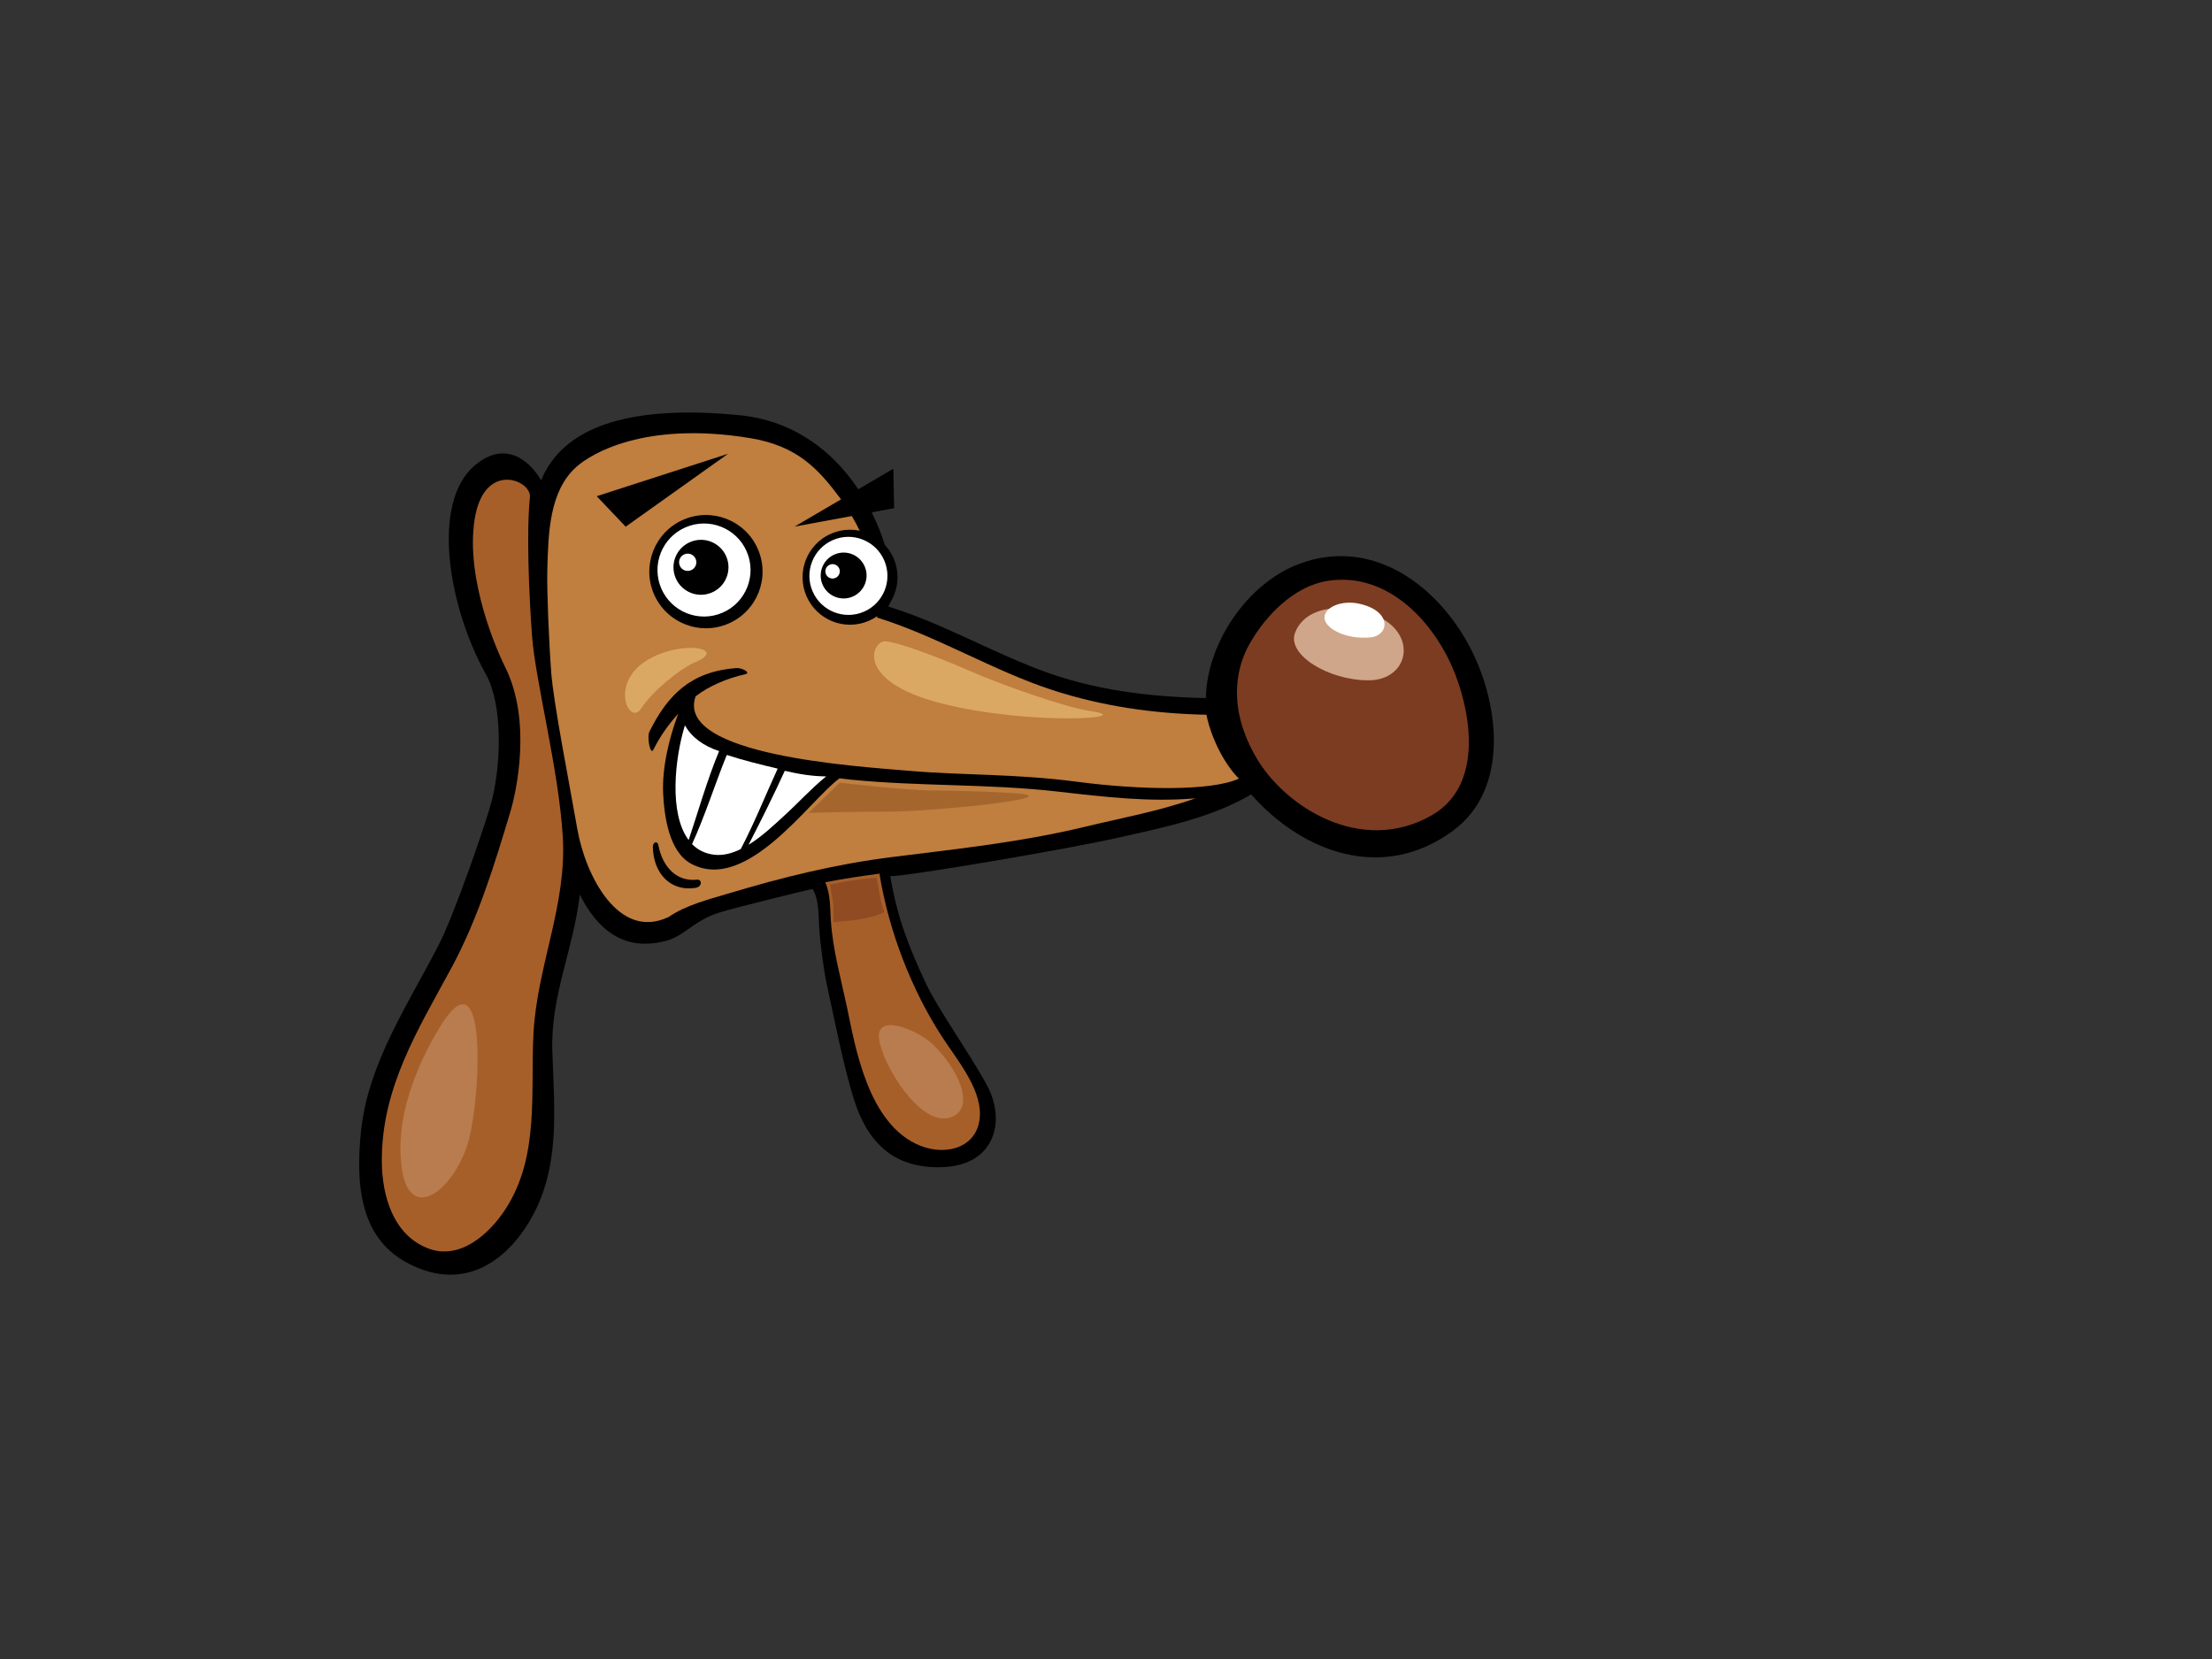 <?xml version="1.0" encoding="utf-8"?>
<!-- Generator: Adobe Illustrator 17.0.0, SVG Export Plug-In . SVG Version: 6.00 Build 0)  -->
<!DOCTYPE svg PUBLIC "-//W3C//DTD SVG 1.1//EN" "http://www.w3.org/Graphics/SVG/1.1/DTD/svg11.dtd">
<svg version="1.1" id="Layer_1" xmlns="http://www.w3.org/2000/svg" xmlns:xlink="http://www.w3.org/1999/xlink" x="0px" y="0px"
	 width="800px" height="600px" viewBox="0 0 800 600" enable-background="new 0 0 800 600" xml:space="preserve">
<rect x="0" y="0" width="800" height="600" fill="#333333" stroke="none"/>
<g>
	<path d="M130.638,408.451c2.706-24.324,17.231-45.652,28.129-66.917c5.635-11.004,17.443-45.015,19.297-52.754
		c3.125-13.056,3.817-33.905-2.39-45.036c-13.423-24.08-19.851-61.577-4.23-75.181c10.594-9.219,19.483-2.941,24.267,5.145
		c7.647-18.697,30.608-27.627,71.867-23.524c46.14,4.597,59.922,59.819,53.658,69.17c19.073,5.891,35.997,15.744,54.605,22.835
		c19.369,7.386,39.675,9.831,60.263,10.293c0.379-19.874,14.996-41.624,33.962-48.614c27.151-10.02,50.886,8.984,62.114,31.282
		c10.043,19.939,13.696,50.292-6.697,65.308c-25.386,18.688-54.347,7.922-72.981-13.148c-14.425,8.511-31.785,11.957-47.976,15.621
		c-19.113,4.321-75.902,13.891-82.533,13.974c2.399,14.545,6.631,25.483,12.872,38.783c4.229,9.01,16.178,25.876,22.057,36.763
		c7.116,13.176,2.608,28.453-14.889,29.595c-18.729,1.228-28.292-9.085-33.084-24.08c-3.779-11.816-7.28-29.804-9.926-41.908
		c-1.116-5.076-2.445-15.414-2.76-20.588c-0.281-4.591,0.069-9.862-2.39-13.968c-3.747,0.783-27.948,6.763-33.454,8.453
		c-9.558,2.941-12.686,8.456-19.483,10.293c-11.136,3.013-22.683,0.373-31.248-16.726c-2.267,20.008-10.617,36.439-9.928,56.8
		c0.735,21.696,2.987,42.404-8.272,61.394c-8.04,13.558-23.162,25.922-43.75,15.257C131.737,448.689,128.067,431.61,130.638,408.451
		z"/>
	<path fill="#7C3C21" d="M454.477,274.229c10.192,17.369,37.675,35.311,63.345,20.626c17.819-10.195,14.737-34.597,8.599-50.671
		c-7.171-18.786-24.304-37.54-46.22-34.111c-12.169,1.908-22.321,12.387-28.172,22.599
		C446.497,242.338,444.293,256.86,454.477,274.229z"/>
	<path fill="#A75F2A" d="M300.481,332.782c0.726,10.895,3.653,21.099,5.899,31.764c2.936,13.939,7.535,42.298,26.479,49.833
		c9.753,3.882,21.334,0.41,21.543-11.343c0.172-9.793-8.614-20.238-13.673-28.023c-11.165-17.219-19.251-38.332-22.579-58.539
		c-0.026-0.186,0-0.35,0.014-0.519c-6.597,0.875-13.173,1.859-19.71,3.119C300.363,323.126,300.209,328.59,300.481,332.782z"/>
	<path fill="#C07E3F" d="M208.574,168.743c5.044-4.468,24.439-16.591,62.74-10.29c17.173,2.826,24.72,11.271,32.476,21.632
		c7.759,10.364,17.452,31.69,13.337,43.239c21.28,6.522,42.298,19.354,63.443,26.224c18.249,5.928,36.685,8.542,55.744,8.95
		c2.037,9.733,7.294,18.729,11.767,23.099c-10.103,4.631-35.982,4.109-58.55,1.139c-22.565-2.967-41.139-2.264-60.769-3.96
		c-18.556-1.598-84.696-5.547-77.198-26.918c4.792-3.802,11.825-6.68,17.919-7.994c2.267-0.491-1.001-2.43-3.309-2.244
		c-16.456,1.317-24.708,9.779-31.273,22.932c-1.033,2.069,0.336,8.708,1.372,6.64c2.347-4.717,5.412-9.156,9.033-13.047
		c-3.377,8.829-5.917,19.776-5.469,28.952c0.405,8.04,2.092,21.013,10.195,25.32c20.143,10.7,43.004-23.345,53.604-30.929
		c1.412,0.181,2.829,0.362,4.229,0.497c24.843,2.462,49.83,1.446,74.665,4.298c16.717,1.92,33.331,3.894,49.853,2.427
		c-12.93,4.603-26.668,7.082-39.971,10.301c-22.904,5.538-46.137,8.003-69.468,10.912c-20.737,2.588-39.827,7.305-59.802,13.308
		c-6.901,2.072-15.165,4.149-21.391,8.453c-0.054,0.02-0.109,0.029-0.16,0.055c-17.891,8.361-29.859-15.07-32.789-31.865
		c-2.924-16.795-8.603-45.437-9.452-56.771c-0.849-11.331-1.587-29.759-1.417-36.547
		C198.281,192.64,198.657,177.527,208.574,168.743z"/>
	<path fill="#FFFFFF" d="M250.286,305.282c2.006,2.052,4.603,3.418,7.9,3.828c3.271,0.413,6.554-0.465,9.713-2.02
		c5.082-9.725,8.78-19.125,13.357-29.102c-6.557-1.575-12.167-2.927-18.407-4.95C258.605,283.485,255.038,294.917,250.286,305.282z"
		/>
	<path fill="#FFFFFF" d="M260.077,271.652c-5.492-1.822-9.937-4.93-12.365-9.349c-3.693,12.063-5.822,31.98,1.343,41.515
		C252.157,294.616,255.79,281.899,260.077,271.652z"/>
	<path fill="#FFFFFF" d="M270.719,305.534c4.861-2.999,9.303-7.234,12.746-10.379c5.162-4.703,9.894-9.948,15.32-14.356
		c-5.257-0.04-10.052-0.881-14.956-2.023C279.572,288.079,275.4,296.444,270.719,305.534z"/>
	<path fill="#A75F2A" d="M163.197,350.173c-12.152,22.436-25.274,43.408-25.105,69.907c0.078,12.39,4.098,26.548,16.709,31.411
		c11.569,4.456,22.2-5.294,27.942-14.08c12.445-19.064,9.068-42.094,10.195-63.629c1.277-24.356,12.092-46.393,10.605-71.142
		c-1.478-24.525-9.988-56.585-11.148-72.869c-1.125-15.81-2.023-37.497-0.735-49.999c0.623-6.074-16.729-13.411-20.037,8.275
		c-3.303,21.69,8.27,47.612,11.027,53.121c9.767,19.469,4.115,45.127,1.948,52.352C178.804,312.837,172.833,332.372,163.197,350.173
		z"/>
	<path d="M238.123,305.746c1.478,7.684,6.473,13.237,14.017,12.399c1.727-0.192,1.988,2.542-0.611,2.964
		c-8.611,1.38-15.136-4.72-15.42-14.688C236.051,304.533,237.773,303.887,238.123,305.746z"/>
	<path fill="#CFA689" d="M497.595,222.591c-10.166-4.359-25.179-4.138-29.202,6.195c-3.093,7.963,11.951,17.259,26.551,17.259
		C509.546,246.045,513.087,229.228,497.595,222.591z"/>
	<path fill="#FFFFFF" d="M491.742,218.376c-6.614-1.515-12.875,1.317-12.729,5.105c0.152,3.782,7.739,7.905,16.628,7.036
		C502.462,229.848,503.587,221.084,491.742,218.376z"/>
	<path fill="#DAA862" d="M394.058,257.107c-8.562-1.214-31.922-9.44-43.162-14.382c-11.24-4.944-25.629-10.338-30.573-10.789
		c-4.944-0.451-11.69,14.384,20.235,22.482C372.472,262.507,412.936,259.807,394.058,257.107z"/>
	<path fill="#DAA862" d="M251.208,239.609c-5.019,2.08-15.288,10.338-19.331,16.634c-4.049,6.296-11.239-8.092,0.901-16.634
		C244.912,231.067,264.243,234.218,251.208,239.609z"/>
	<path fill="#A5662D" d="M370.225,287.233c-4.884-0.752-24.27-1.349-33.262-1.349c-8.993,0-33.239-2.798-33.239-2.798
		l-11.271,10.889c0,0,15.733-0.453,29.67-0.453C336.065,293.523,381.915,289.026,370.225,287.233z"/>
	<path fill="#B97C4E" d="M159.082,371.453c-4.752,7.816-16.783,29.368-13.788,50.949c2.999,21.578,20.381,6.591,24.577-11.386
		C174.066,393.028,175.863,343.872,159.082,371.453z"/>
	<path fill="#B97C4E" d="M337.709,378.044c-5.432-5.429-20.978-11.988-19.779-2.396c1.197,9.584,14.384,30.568,24.571,28.772
		C352.693,402.626,348.495,388.83,337.709,378.044z"/>
	<path fill="#904B22" d="M316.949,317.388c0,0-7.139,0.712-10.003,1.254c-2.861,0.534-6.789,1.245-6.789,1.245
		s0.709,3.753,1.064,6.077c0.361,2.322,0.184,7.504,0.184,7.504s7.323-0.356,11.971-1.432c4.646-1.073,6.433-2.141,6.433-2.141
		s-1.429-4.29-1.788-6.973C317.663,320.248,316.949,317.388,316.949,317.388z"/>
	<g>
		<path d="M236.519,214.886c4.505,10.376,16.559,15.145,26.947,10.634c10.376-4.499,15.133-16.551,10.631-26.932
			c-4.496-10.367-16.554-15.133-26.938-10.637C236.791,192.454,232.029,204.511,236.519,214.886z"/>
		<path fill="#FFFFFF" d="M239.17,212.858c3.702,8.516,13.612,12.43,22.149,8.732c8.525-3.699,12.439-13.61,8.737-22.126
			c-3.693-8.531-13.607-12.439-22.137-8.743C239.403,194.413,235.486,204.333,239.17,212.858z"/>
	</g>
	<g>
		<path d="M244.393,209.13c2.186,5.03,8.043,7.352,13.081,5.154c5.036-2.172,7.354-8.031,5.171-13.07
			c-2.189-5.027-8.043-7.351-13.079-5.159C244.528,198.244,242.209,204.083,244.393,209.13z"/>
		<path fill="#FFFFFF" d="M245.859,204.6c0.677,1.587,2.519,2.304,4.1,1.621c1.595-0.689,2.319-2.534,1.63-4.109
			c-0.686-1.584-2.531-2.316-4.115-1.624C245.893,201.168,245.159,203.019,245.859,204.6z"/>
	</g>
	<g>
		<path d="M291.672,215.598c3.782,8.706,13.891,12.7,22.582,8.918c8.714-3.77,12.706-13.885,8.933-22.582
			c-3.779-8.7-13.891-12.703-22.591-8.929C291.893,196.778,287.905,206.89,291.672,215.598z"/>
		<path fill="#FFFFFF" d="M293.893,213.888c3.108,7.156,11.421,10.439,18.571,7.337c7.148-3.108,10.433-11.415,7.325-18.562
			c-3.099-7.151-11.412-10.442-18.562-7.337C294.076,198.43,290.797,206.743,293.893,213.888z"/>
	</g>
	<g>
		<path d="M297.497,211.44c1.825,4.212,6.715,6.143,10.918,4.315c4.201-1.822,6.135-6.712,4.307-10.91
			c-1.819-4.206-6.7-6.135-10.904-4.315C297.617,202.359,295.68,207.24,297.497,211.44z"/>
		<path fill="#FFFFFF" d="M298.719,207.667c0.571,1.317,2.112,1.923,3.429,1.352c1.32-0.571,1.937-2.112,1.357-3.435
			c-0.577-1.314-2.112-1.923-3.423-1.351C298.751,204.812,298.145,206.339,298.719,207.667z"/>
	</g>
	<polygon points="263.311,164.115 215.813,179.461 226.284,190.479 	"/>
	<polygon points="323.08,169.527 323.379,183.791 287.391,190.439 	"/>
</g>
</svg>
